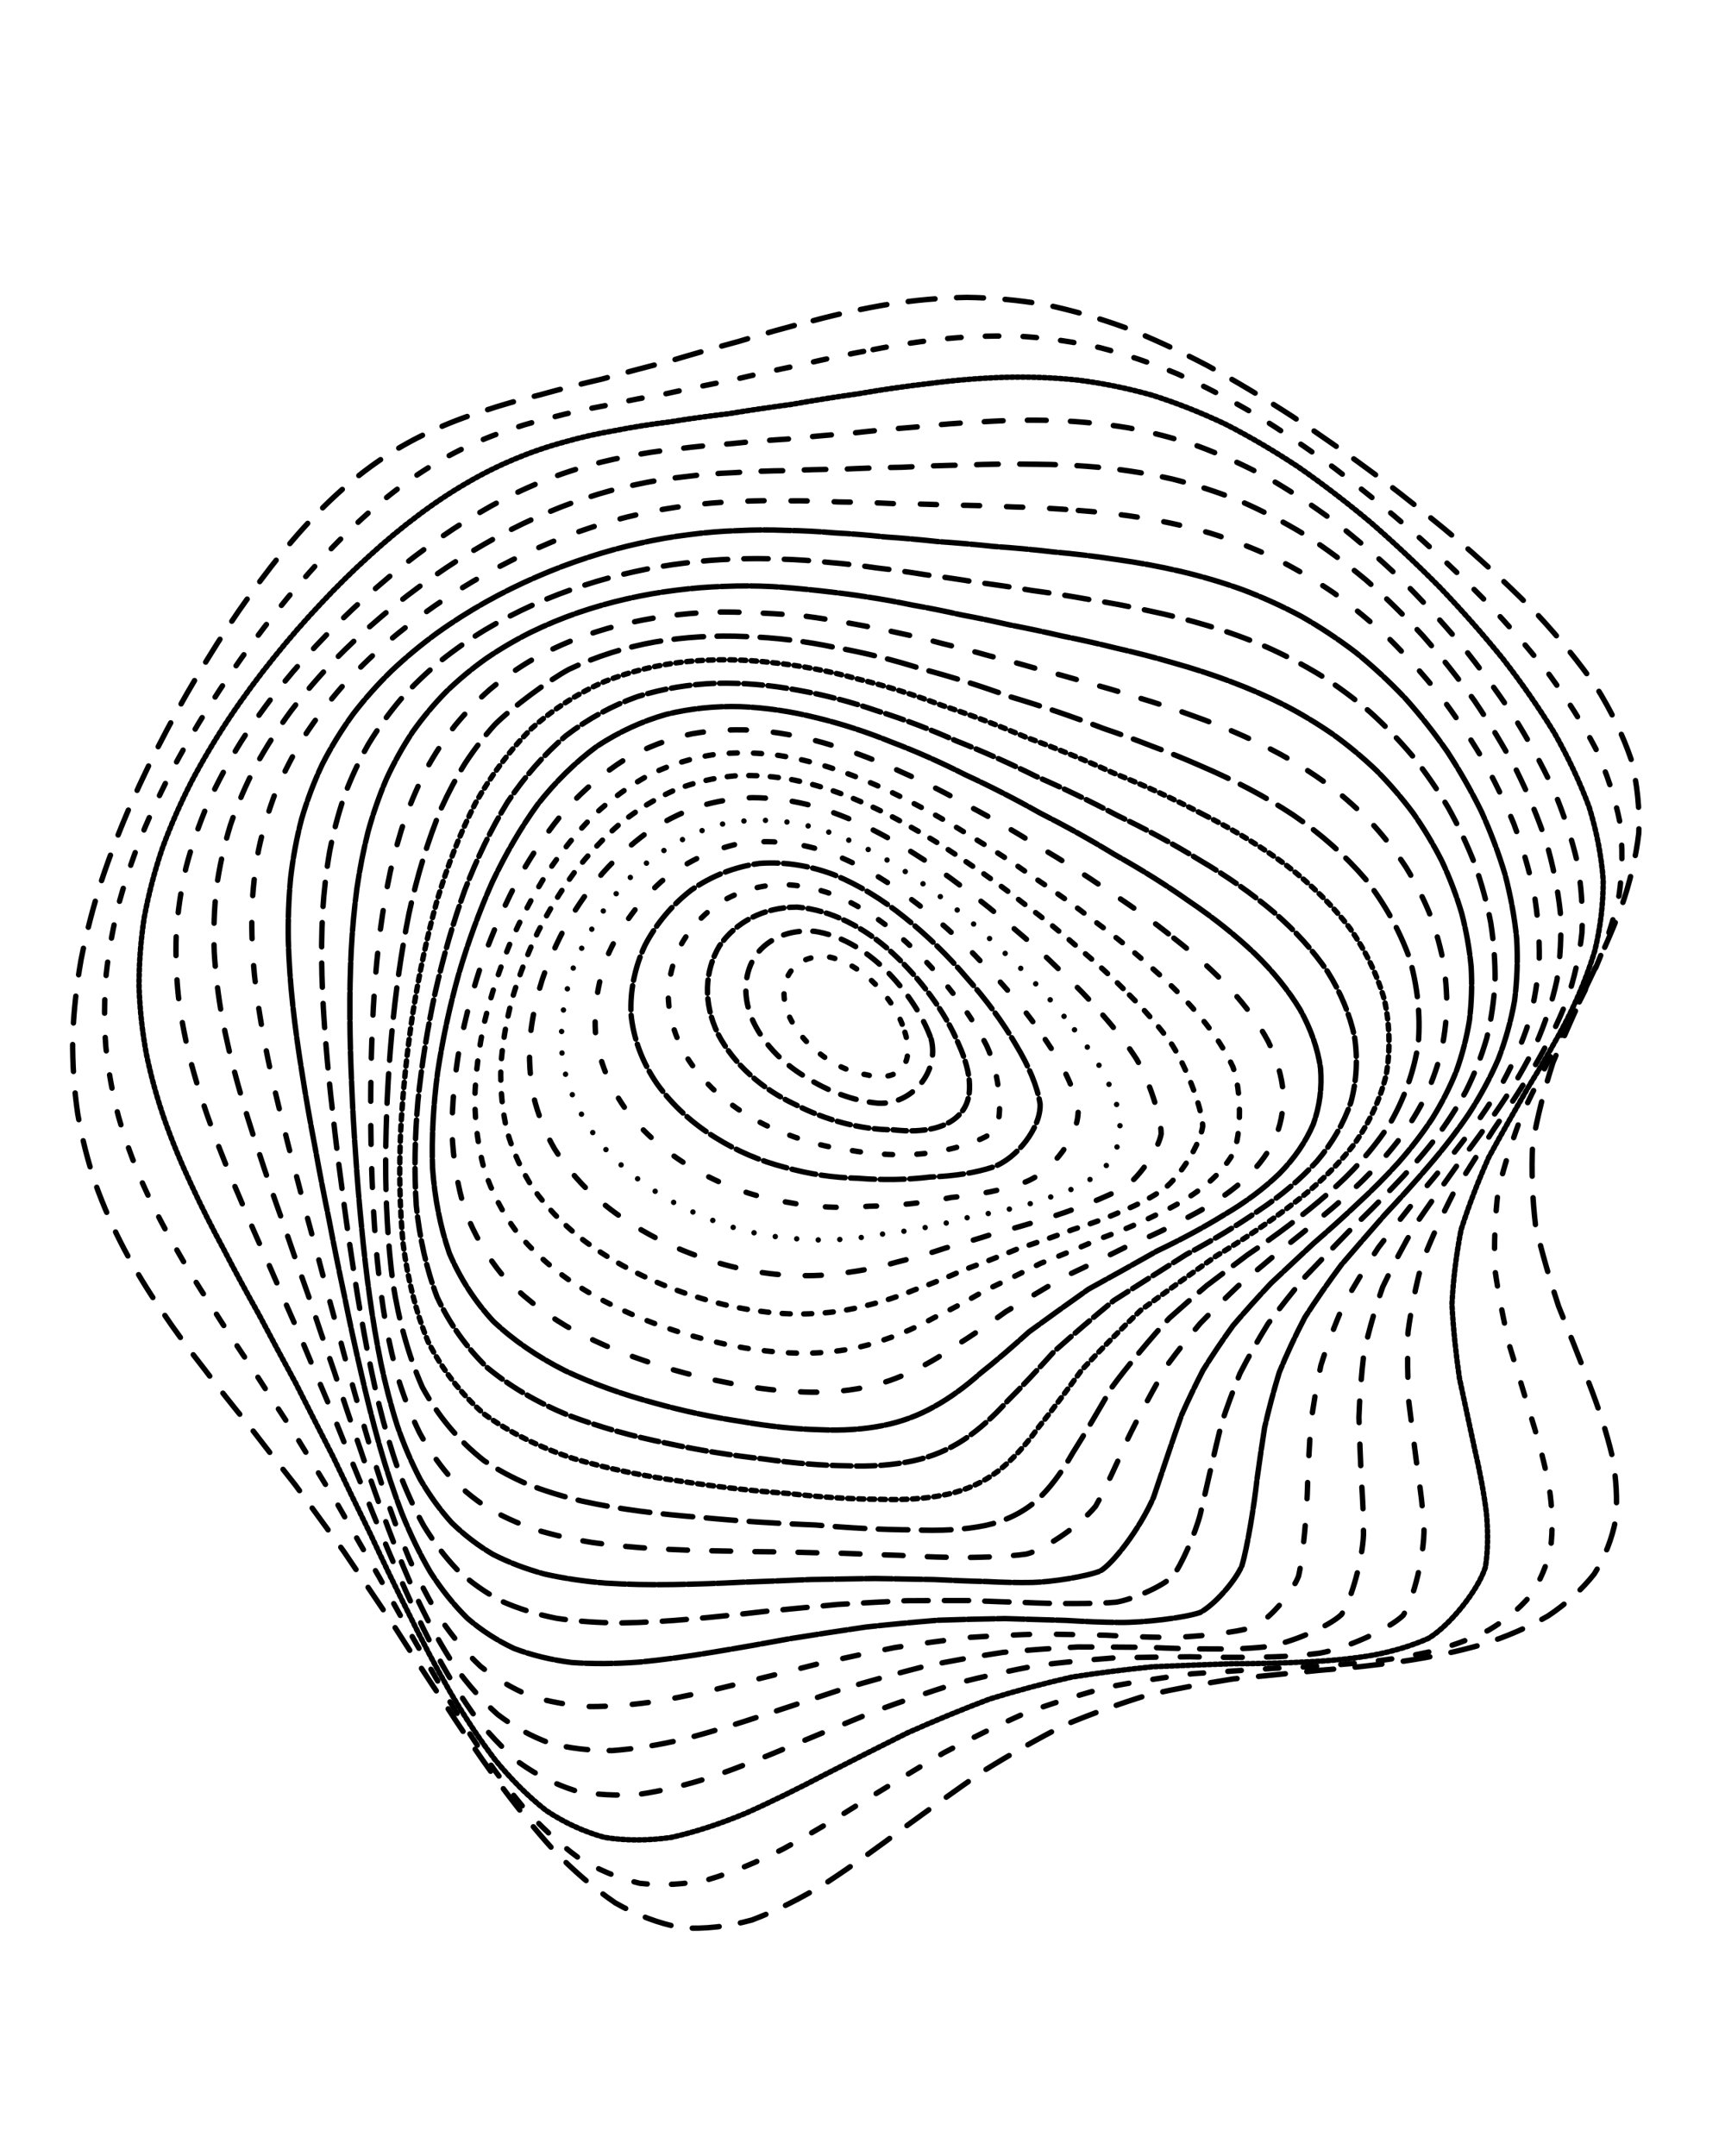 <svg xmlns="http://www.w3.org/2000/svg" version="1.1" xmlns:xlink="http://www.w3.org/1999/xlink" xmlns:svgjs="http://svgjs.dev/svgjs" viewBox="0 0 640 800"><defs><linearGradient x1="50%" y1="0%" x2="50%" y2="100%" id="ccchaos-grad"><stop stop-color="hsl(206, 75%, 49%)" stop-opacity="1" offset="0%"></stop><stop stop-color="hsl(331, 90%, 56%)" stop-opacity="1" offset="100%"></stop></linearGradient></defs><g stroke-width="2" stroke="url(#ccchaos-grad)" fill="none" stroke-linecap="round"><path d="M301.7 118.99C311.14 116.47 320.6 114.41 330.07 112.84 339.56 111.35 349.07 110.51 358.61 110.35 368.2 110.46 377.85 111.34 387.56 113 397.35 115.03 407.25 117.87 417.23 121.48 427.35 125.47 437.58 130.21 447.92 135.63 458.38 141.36 468.95 147.7 479.58 154.58 490.3 161.67 501.02 169.21 511.66 177.13 522.25 185.14 532.65 193.45 542.73 202 552.55 210.54 561.87 219.28 570.53 228.15 578.68 236.95 585.96 245.87 592.24 254.88 597.77 263.79 602.12 272.8 605.21 281.88 607.45 290.86 608.39 299.94 608.02 309.11 606.95 318.2 604.73 327.42 601.49 336.75 597.95 346.02 593.74 355.45 589.07 365.02 584.71 374.57 580.35 384.29 576.21 394.17 573.02 404.05 570.44 414.11 568.62 424.35 568.14 434.58 568.53 444.74 569.72 454.81 572.09 464.87 574.99 474.81 578.23 484.6 582.15 494.35 585.99 503.91 589.53 513.22 593.13 522.46 596.03 531.4 598.08 539.97 599.67 548.4 600.14 556.4 599.44 563.9 598.02 571.2 595.35 577.93 591.48 584.04 586.86 589.89 581.13 595.08 574.4 599.57 567.06 603.8 558.89 607.33 550.03 610.17 540.8 612.83 531.05 614.88 520.93 616.37 510.65 617.88 500.13 618.99 489.49 619.79 478.82 620.89 468.12 621.92 457.45 622.99 446.84 624.67 436.29 626.62 425.83 628.95 415.47 632.13 405.2 635.83 395.03 640.07 384.95 645.23 374.95 650.91 365.04 657.04 355.19 663.87 345.4 670.91 335.69 677.98 326.01 685.27 316.37 692.2 306.81 698.49 297.25 704.37 287.97 709.06 278.98 712.43 269.97 714.92 261.25 715.88 252.81 715.31 244.36 713.7 236.19 710.6 228.32 706.1 220.42 700.72 212.8 694.15 205.49 686.59 198.13 678.48 191.04 669.66 184.24 660.32 177.36 650.82 170.74 641.06 164.37 631.18 157.89 621.48 151.62 611.83 145.56 602.32 139.35 593.17 133.31 584.23 127.45 575.52 121.39 567.22 115.49 559.14 109.74 551.23 103.78 543.7 97.97 536.28 92.34 528.92 86.52 521.85 80.89 514.74 75.49 507.57 69.96 500.57 64.71 493.42 59.78 486.07 54.82 478.82 50.24 471.31 46.1 463.54 42.03 455.79 38.46 447.74 35.46 439.37 32.62 431.01 30.4 422.32 28.84 413.3 27.51 404.28 26.87 394.93 26.96 385.27 27.3 375.62 28.35 365.9 30.07 356.15 31.98 346.43 34.51 336.69 37.6 327 40.79 317.35 44.48 307.77 48.6 298.31 52.73 288.91 57.22 279.68 62.03 270.65 66.74 261.72 71.72 253.05 76.92 244.68 81.94 236.45 87.16 228.57 92.54 221.1 97.71 213.79 103.04 206.93 108.53 200.54 113.81 194.35 119.27 188.65 124.9 183.48 130.35 178.49 136.02 174.02 141.9 170.07 147.66 166.23 153.67 162.88 159.94 160 166.13 157.12 172.62 154.64 179.39 152.51 186.12 150.25 193.16 148.24 200.5 146.47 207.82 144.41 215.45 142.48 223.36 140.66 231.27 138.44 239.47 136.27 247.93 134.14 256.39 131.6 265.11 129.1 274.08 126.69 283.04 123.93 292.25 121.34 301.69 118.99" stroke-dasharray="10 8" transform="rotate(0, 320, 400)" opacity="0.48"></path><path d="M304.86 130.13C314.01 127.65 323.21 125.59 332.45 124.02 341.71 122.5 351.03 121.6 360.4 121.34 369.81 121.32 379.31 122.03 388.87 123.48 398.51 125.27 408.26 127.83 418.09 131.13 428.01 134.78 438.04 139.16 448.14 144.19 458.32 149.54 468.56 155.49 478.81 161.98 489.08 168.69 499.29 175.86 509.36 183.41 519.33 191.09 529.02 199.09 538.34 207.34 547.36 215.62 555.84 224.11 563.63 232.76 570.91 241.38 577.34 250.13 582.77 258.97 587.52 267.75 591.17 276.63 593.63 285.58 595.34 294.45 595.87 303.41 595.23 312.46 593.99 321.43 591.74 330.51 588.6 339.68 585.24 348.81 581.3 358.05 576.96 367.41 572.97 376.75 568.97 386.22 565.18 395.81 562.27 405.4 559.9 415.13 558.2 424.98 557.72 434.83 558.01 444.56 559.01 454.16 561.09 463.74 563.65 473.17 566.53 482.4 570.07 491.59 573.55 500.56 576.8 509.24 580.16 517.84 582.92 526.12 584.95 534 586.63 541.76 587.32 549.08 586.97 555.9 586.01 562.54 583.92 568.63 580.72 574.12 576.85 579.41 571.92 584.07 566.04 588.09 559.58 591.93 552.3 595.14 544.31 597.74 535.93 600.24 527.01 602.22 517.65 603.74 508.09 605.33 498.24 606.62 488.19 607.68 478.08 609.07 467.87 610.44 457.63 611.89 447.42 613.94 437.21 616.26 427.07 618.93 416.98 622.4 406.97 626.32 397.04 630.72 387.18 635.95 377.4 641.61 367.72 647.64 358.08 654.28 348.51 661.07 339.05 667.84 329.6 674.79 320.22 681.37 310.94 687.34 301.65 692.94 292.65 697.43 283.95 700.7 275.24 703.18 266.81 704.24 258.67 703.9 250.51 702.6 242.63 699.91 235.04 695.91 227.41 691.08 220.05 685.12 212.97 678.18 205.84 670.7 198.96 662.48 192.34 653.7 185.64 644.72 179.17 635.41 172.92 625.91 166.55 616.51 160.38 607.07 154.4 597.71 148.26 588.62 142.28 579.68 136.46 570.91 130.45 562.49 124.58 554.25 118.86 546.17 112.95 538.43 107.19 530.8 101.59 523.25 95.83 515.97 90.27 508.69 84.92 501.38 79.48 494.25 74.3 487.02 69.45 479.65 64.58 472.39 60.09 464.93 56.02 457.25 52.05 449.62 48.56 441.74 45.62 433.6 42.86 425.47 40.69 417.06 39.17 408.37 37.89 399.69 37.28 390.72 37.38 381.49 37.73 372.26 38.77 363 40.46 353.74 42.35 344.49 44.84 335.26 47.88 326.11 51.03 316.98 54.66 307.95 58.72 299.06 62.79 290.23 67.22 281.58 71.97 273.15 76.63 264.81 81.56 256.74 86.7 248.98 91.68 241.35 96.86 234.06 102.2 227.17 107.33 220.44 112.63 214.12 118.07 208.27 123.31 202.58 128.71 197.36 134.27 192.63 139.65 188.04 145.23 183.93 150.99 180.3 156.62 176.74 162.48 173.62 168.58 170.92 174.58 168.19 180.84 165.81 187.37 163.75 193.85 161.53 200.6 159.54 207.64 157.74 214.65 155.66 221.95 153.7 229.53 151.83 237.09 149.58 244.94 147.38 253.06 145.22 261.17 142.67 269.54 140.17 278.18 137.76 286.81 135.03 295.7 132.46 304.85 130.13" stroke-dasharray="5 9" transform="rotate(4.04, 320, 400)" opacity="0.18"></path><path d="M308.69 141.28C317.56 138.82 326.5 136.78 335.5 135.2 344.52 133.67 353.62 132.71 362.79 132.37 371.99 132.23 381.29 132.78 390.65 134.03 400.08 135.59 409.6 137.87 419.2 140.86 428.86 144.19 438.59 148.2 448.36 152.86 458.17 157.82 468 163.36 477.77 169.44 487.52 175.75 497.15 182.52 506.57 189.69 515.85 197 524.81 204.64 533.33 212.56 541.55 220.53 549.19 228.73 556.12 237.11 562.57 245.49 568.17 254.01 572.83 262.64 576.86 271.23 579.86 279.93 581.77 288.7 583.03 297.41 583.22 306.22 582.36 315.09 581.02 323.91 578.78 332.81 575.75 341.79 572.59 350.73 568.93 359.77 564.93 368.89 561.28 377.99 557.64 387.19 554.18 396.47 551.54 405.75 549.37 415.13 547.78 424.58 547.31 434.03 547.5 443.32 548.33 452.44 550.14 461.55 552.38 470.46 554.92 479.14 558.08 487.78 561.21 496.16 564.16 504.23 567.26 512.22 569.86 519.87 571.83 527.12 573.54 534.25 574.4 540.95 574.33 547.15 572.95 555.96 564.25 570.61 557.07 576.38 551.45 579.9 545.01 582.88 537.88 585.33 530.35 587.75 522.25 589.73 513.68 591.33 504.89 593.06 495.75 594.56 486.36 595.9 476.87 597.59 467.22 599.3 457.49 601.12 447.75 603.51 437.97 606.16 428.22 609.14 418.49 612.84 408.8 616.95 399.18 621.47 389.6 626.72 380.09 632.34 370.67 638.24 361.29 644.68 351.99 651.21 342.78 657.68 333.59 664.29 324.48 670.54 315.46 676.2 306.45 681.52 297.73 685.81 289.3 688.98 280.86 691.42 272.7 692.58 264.83 692.43 256.93 691.42 249.3 689.12 241.95 685.59 234.55 681.29 227.42 675.9 220.54 669.58 213.6 662.71 206.89 655.1 200.43 646.91 193.86 638.47 187.51 629.66 181.37 620.6 175.09 611.55 169 602.41 163.07 593.27 156.99 584.33 151.06 575.47 145.27 566.73 139.31 558.28 133.48 549.96 127.8 541.79 121.94 533.9 116.22 526.12 110.68 518.44 104.99 510.99 99.49 503.57 94.22 496.16 88.86 488.92 83.78 481.61 79.01 474.22 74.25 466.94 69.86 459.51 65.89 451.92 62.01 444.39 58.62 436.65 55.76 428.71 53.08 420.79 50.98 412.64 49.5 404.27 48.27 395.89 47.69 387.29 47.79 378.47 48.15 369.65 49.18 360.83 50.84 352.05 52.7 343.28 55.14 334.55 58.12 325.92 61.21 317.32 64.78 308.83 68.76 300.51 72.76 292.24 77.13 284.16 81.8 276.32 86.4 268.57 91.26 261.08 96.34 253.9 101.28 246.84 106.41 240.13 111.7 233.8 116.81 227.6 122.07 221.8 127.46 216.45 132.67 211.22 138.03 206.43 143.53 202.1 148.85 197.87 154.35 194.08 160.03 190.72 165.56 187.41 171.3 184.48 177.25 181.93 183.1 179.32 189.18 177.02 195.51 175 201.77 172.81 208.29 170.81 215.07 168.99 221.81 166.88 228.83 164.88 236.11 162.96 243.37 160.68 250.91 158.45 258.72 156.26 266.51 153.71 274.57 151.21 282.9 148.81 291.22 146.11 299.82 143.58 308.68 141.28" stroke-dasharray="1 1" transform="rotate(8.08, 320, 400)" opacity="0.56"></path><path d="M313.03 152.42C321.62 150.01 330.29 147.99 339.04 146.41 347.8 144.86 356.65 143.86 365.57 143.43 374.53 143.19 383.57 143.6 392.68 144.65 401.84 145.99 411.07 148.01 420.35 150.7 429.67 153.71 439.03 157.36 448.39 161.64 457.75 166.2 467.08 171.34 476.3 177 485.47 182.89 494.46 189.24 503.19 196 511.74 202.91 519.94 210.17 527.66 217.71 535.07 225.34 541.88 233.2 547.99 241.26 553.65 249.34 558.49 257.59 562.43 265.95 565.81 274.3 568.24 282.76 569.66 291.31 570.54 299.82 570.46 308.41 569.44 317.06 568.03 325.68 565.84 334.37 562.96 343.12 560.01 351.84 556.64 360.63 552.97 369.48 549.66 378.32 546.35 387.22 543.21 396.17 540.82 405.12 538.84 414.12 537.37 423.16 536.9 432.2 537.01 441.05 537.67 449.68 539.23 458.31 541.18 466.71 543.38 474.85 546.18 482.95 548.97 490.77 551.61 498.26 554.45 505.68 556.86 512.75 558.73 519.41 560.91 529.04 560.67 545.81 557.98 552.86 553.62 559.21 539.84 569.24 530.7 573.03 524.01 575.42 516.73 577.46 508.96 579.2 500.94 581.1 492.54 582.84 483.86 584.46 475.04 586.46 466.01 588.5 456.85 590.66 447.65 593.36 438.37 596.31 429.06 599.55 419.76 603.46 410.47 607.71 401.21 612.32 391.98 617.56 382.8 623.1 373.69 628.86 364.61 635.08 355.59 641.34 346.67 647.51 337.76 653.78 328.93 659.7 320.19 665.06 311.45 670.1 303 674.2 294.84 677.25 286.66 679.66 278.76 680.89 271.13 680.91 263.47 680.17 256.06 678.22 248.92 675.13 241.73 671.33 234.78 666.5 228.07 660.77 221.29 654.51 214.73 647.51 208.39 639.92 201.95 632.05 195.69 623.76 189.63 615.18 183.44 606.55 177.4 597.77 171.53 588.93 165.5 580.21 159.61 571.52 153.86 562.9 147.95 554.5 142.16 546.19 136.51 538 130.71 530.05 125.06 522.19 119.57 514.43 113.96 506.87 108.55 499.36 103.37 491.88 98.12 484.55 93.14 477.2 88.48 469.8 83.83 462.5 79.55 455.11 75.69 447.6 71.93 440.15 68.64 432.56 65.87 424.81 63.27 417.08 61.25 409.17 59.83 401.1 58.64 393.02 58.09 384.77 58.21 376.34 58.57 367.92 59.59 359.53 61.21 351.21 63.03 342.9 65.42 334.67 68.32 326.55 71.34 318.46 74.83 310.51 78.72 302.74 82.65 295.02 86.93 287.5 91.52 280.22 96.05 273.02 100.84 266.1 105.85 259.49 110.74 252.97 115.81 246.79 121.05 240.98 126.12 235.28 131.34 229.96 136.69 225.05 141.86 220.25 147.18 215.85 152.63 211.87 157.92 207.96 163.36 204.44 168.96 201.32 174.41 198.21 180.06 195.44 185.89 193.01 191.61 190.5 197.55 188.25 203.71 186.25 209.78 184.07 216.11 182.06 222.67 180.2 229.18 178.06 235.96 176.02 242.99 174.05 249.98 171.74 257.24 169.48 264.77 167.27 272.27 164.72 280.05 162.24 288.09 159.85 296.12 157.19 304.43 154.69 313.02 152.42" stroke-dasharray="7 9" transform="rotate(12.12, 320, 400)" opacity="0.42"></path><path d="M317.68 163.56C325.99 161.2 334.38 159.21 342.85 157.63 351.34 156.08 359.91 155.05 368.55 154.54 377.21 154.21 385.95 154.47 394.75 155.35 403.57 156.48 412.45 158.25 421.34 160.65 430.26 163.34 439.17 166.65 448.05 170.54 456.9 174.72 465.67 179.44 474.28 184.68 482.81 190.14 491.12 196.06 499.13 202.38 506.94 208.87 514.36 215.71 521.29 222.85 527.91 230.08 533.93 237.57 539.26 245.27 544.17 253.01 548.31 260.93 551.6 268.98 554.4 277.04 556.33 285.21 557.35 293.47 557.91 301.72 557.61 310.06 556.49 318.44 555.06 326.82 552.95 335.25 550.24 343.72 547.52 352.19 544.42 360.7 541.08 369.24 538.09 377.78 535.11 386.36 532.27 394.95 530.12 403.55 528.32 412.17 526.95 420.78 526.49 429.4 526.53 437.8 527.04 445.96 528.37 454.11 530.03 462.01 531.93 469.63 534.38 477.22 536.84 484.51 539.18 491.45 541.74 498.35 543.95 504.88 545.7 511.01 547.84 519.88 548.18 535.29 546.09 541.78 542.55 547.68 530.8 557.19 522.81 560.93 516.91 563.37 510.42 565.51 503.44 567.41 496.2 569.52 488.56 571.5 480.59 573.41 472.47 575.7 464.11 578.05 455.57 580.52 446.96 583.5 438.23 586.71 429.43 590.18 420.62 594.24 411.78 598.6 402.94 603.24 394.11 608.45 385.3 613.89 376.54 619.48 367.8 625.47 359.11 631.46 350.5 637.32 341.9 643.26 333.36 648.85 324.91 653.91 316.46 658.69 308.28 662.58 300.37 665.52 292.45 667.89 284.78 669.17 277.38 669.35 269.94 668.84 262.74 667.22 255.79 664.54 248.78 661.21 242 656.91 235.44 651.75 228.8 646.08 222.37 639.69 216.13 632.7 209.79 625.41 203.62 617.68 197.62 609.61 191.5 601.45 185.53 593.09 179.7 584.61 173.73 576.2 167.88 567.75 162.17 559.33 156.32 551.06 150.58 542.85 144.99 534.73 139.26 526.79 133.68 518.93 128.27 511.16 122.76 503.56 117.45 496.01 112.37 488.5 107.24 481.14 102.38 473.77 97.84 466.38 93.33 459.1 89.18 451.75 85.43 444.34 81.8 436.98 78.62 429.52 75.95 421.95 73.46 414.41 71.51 406.74 70.15 398.95 69.02 391.16 68.5 383.24 68.63 375.19 68.99 367.15 69.98 359.18 71.56 351.31 73.34 343.44 75.66 335.68 78.48 328.07 81.43 320.47 84.82 313.03 88.62 305.79 92.45 298.59 96.64 291.6 101.13 284.87 105.57 278.2 110.28 271.8 115.2 265.72 120.02 259.7 125.03 254.02 130.21 248.69 135.23 243.44 140.4 238.56 145.71 234.06 150.85 229.63 156.13 225.57 161.53 221.9 166.78 218.26 172.17 214.98 177.7 212.06 183.1 209.11 188.66 206.47 194.39 204.13 200.02 201.68 205.83 199.47 211.85 197.48 217.78 195.29 223.94 193.26 230.31 191.36 236.63 189.19 243.19 187.1 250 185.09 256.76 182.76 263.77 180.47 271.04 178.25 278.29 175.71 285.8 173.24 293.57 170.87 301.33 168.25 309.36 165.8 317.67 163.57" stroke-dasharray="8 8" transform="rotate(16.16, 320, 400)" opacity="0.14"></path><path d="M322.43 174.71C330.45 172.39 338.55 170.44 346.72 168.88 354.91 167.33 363.17 166.26 371.48 165.7 379.81 165.27 388.2 165.41 396.63 166.12 405.06 167.05 413.53 168.59 421.98 170.71 430.43 173.09 438.84 176.07 447.17 179.59 455.46 183.38 463.62 187.7 471.59 192.5 479.45 197.53 487.06 203.01 494.33 208.89 501.4 214.93 508.05 221.33 514.21 228.03 520.06 234.85 525.33 241.93 529.94 249.22 534.17 256.58 537.66 264.12 540.38 271.81 542.68 279.52 544.17 287.37 544.86 295.3 545.16 303.24 544.7 311.26 543.52 319.34 542.11 327.41 540.11 335.55 537.59 343.71 535.1 351.87 532.29 360.06 529.27 368.27 526.58 376.48 523.91 384.71 521.36 392.93 519.43 401.15 517.8 409.36 516.54 417.55 516.08 425.73 516.05 433.68 516.43 441.38 517.54 449.06 518.95 456.48 520.55 463.61 522.68 470.71 524.82 477.49 526.86 483.94 530.14 493.37 534.78 510.26 535.66 517.66 535.51 524.54 531.07 536.15 526.73 540.93 521.14 545.35 506.18 552.77 497.09 556.01 490.62 558.32 483.73 560.55 476.48 562.76 469.08 565.31 461.4 567.94 453.51 570.7 445.53 573.92 437.39 577.35 429.15 580.99 420.87 585.17 412.52 589.59 404.15 594.24 395.77 599.38 387.38 604.69 379.01 610.11 370.66 615.85 362.33 621.56 354.05 627.11 345.78 632.73 337.56 638 329.41 642.77 321.26 647.28 313.35 650.98 305.7 653.79 298.03 656.11 290.6 657.43 283.41 657.74 276.19 657.44 269.19 656.12 262.4 653.83 255.57 650.93 248.95 647.14 242.51 642.52 236.01 637.42 229.69 631.63 223.54 625.23 217.31 618.54 211.22 611.38 205.29 603.85 199.24 596.2 193.33 588.31 187.55 580.25 181.64 572.2 175.85 564.07 170.19 555.92 164.41 547.87 158.74 539.84 153.22 531.86 147.58 524.02 142.09 516.24 136.78 508.52 131.38 500.96 126.19 493.43 121.22 485.95 116.24 478.6 111.52 471.26 107.11 463.93 102.74 456.68 98.73 449.41 95.12 442.11 91.63 434.85 88.57 427.54 86.01 420.16 83.62 412.81 81.76 405.37 80.47 397.85 79.4 390.34 78.91 382.74 79.04 375.07 79.41 367.39 80.37 359.82 81.9 352.38 83.62 344.94 85.87 337.64 88.6 330.5 91.46 323.37 94.76 316.43 98.44 309.69 102.17 302.98 106.25 296.5 110.62 290.27 114.97 284.09 119.58 278.19 124.41 272.58 129.15 267.04 134.08 261.81 139.17 256.91 144.14 252.07 149.26 247.57 154.5 243.43 159.6 239.32 164.84 235.57 170.19 232.15 175.4 228.75 180.74 225.67 186.21 222.9 191.55 220.08 197.05 217.54 202.7 215.26 208.23 212.86 213.95 210.66 219.84 208.66 225.65 206.46 231.66 204.4 237.88 202.46 244.03 200.26 250.4 198.13 257 196.08 263.55 193.73 270.35 191.43 277.38 189.19 284.38 186.67 291.64 184.22 299.15 181.88 306.64 179.31 314.4 176.9 322.42 174.71" stroke-dasharray="6 10" transform="rotate(20.2, 320, 400)" opacity="0.18"></path><path d="M327.07 185.85C334.79 183.59 342.59 181.68 350.43 180.13 358.29 178.6 366.21 177.51 374.16 176.89 382.12 176.39 390.12 176.42 398.12 176.97 406.12 177.72 414.12 179.03 422.08 180.89 430.02 182.98 437.88 185.63 445.63 188.8 453.32 192.2 460.84 196.12 468.14 200.5 475.32 205.1 482.21 210.12 488.75 215.54 495.08 221.13 501 227.07 506.42 233.32 511.55 239.69 516.13 246.32 520.07 253.18 523.68 260.12 526.61 267.25 528.82 274.53 530.68 281.86 531.81 289.32 532.23 296.88 532.33 304.46 531.77 312.13 530.57 319.85 529.22 327.58 527.34 335.37 525.03 343.18 522.77 351 520.24 358.84 517.53 366.68 515.14 374.53 512.76 382.38 510.47 390.2 508.75 398.03 507.28 405.84 506.12 413.59 505.67 421.33 505.59 428.84 505.84 436.08 506.76 443.31 507.92 450.27 509.26 456.93 511.07 463.57 512.91 469.9 514.66 475.9 517.54 484.67 521.76 500.38 522.66 507.27 522.73 513.72 519.25 524.76 515.64 529.42 510.91 533.82 497.95 541.53 489.93 545.04 484.2 547.57 478.03 550.04 471.5 552.51 464.81 555.31 457.82 558.2 450.59 561.19 443.26 564.61 435.74 568.21 428.07 572 420.37 576.24 412.55 580.69 404.68 585.31 396.79 590.35 388.85 595.51 380.91 600.73 372.97 606.22 365.03 611.64 357.12 616.89 349.21 622.19 341.33 627.14 333.49 631.62 325.65 635.87 318.03 639.37 310.64 642.07 303.23 644.32 296.04 645.66 289.06 646.09 282.05 645.98 275.24 644.93 268.62 642.98 261.96 640.5 255.48 637.17 249.18 633.07 242.81 628.53 236.6 623.31 230.55 617.51 224.41 611.4 218.41 604.83 212.54 597.87 206.58 590.75 200.74 583.36 195.02 575.77 189.19 568.15 183.48 560.4 177.89 552.59 172.19 544.83 166.61 537.06 161.18 529.29 155.65 521.64 150.27 514.01 145.07 506.42 139.82 498.96 134.76 491.53 129.94 484.14 125.11 476.86 120.55 469.6 116.29 462.36 112.09 455.2 108.23 448.04 104.77 440.87 101.42 433.75 98.5 426.59 96.05 419.41 93.78 412.26 92.01 405.06 90.79 397.82 89.77 390.58 89.32 383.3 89.46 375.98 89.82 368.66 90.76 361.47 92.23 354.44 93.9 347.41 96.06 340.54 98.7 333.85 101.46 327.17 104.64 320.68 108.2 314.41 111.81 308.16 115.77 302.15 120.01 296.39 124.25 290.66 128.74 285.21 133.45 280.04 138.1 274.91 142.93 270.09 147.93 265.58 152.83 261.1 157.87 256.94 163.05 253.1 168.09 249.28 173.27 245.77 178.56 242.58 183.72 239.37 189.01 236.44 194.42 233.8 199.71 231.09 205.14 228.61 210.7 226.37 216.17 224 221.79 221.81 227.57 219.79 233.27 217.57 239.15 215.47 245.22 213.49 251.22 211.25 257.43 209.09 263.83 207.01 270.2 204.64 276.79 202.33 283.59 200.1 290.37 197.59 297.38 195.17 304.63 192.87 311.86 190.35 319.34 188 327.06 185.86" stroke-dasharray="10 1" transform="rotate(24.24, 320, 400)" opacity="0.16"></path><path d="M331.4 197C338.81 194.8 346.27 192.93 353.77 191.41 361.27 189.9 368.81 188.8 376.36 188.13 383.92 187.57 391.49 187.49 399.03 187.9 406.56 188.48 414.06 189.58 421.48 191.19 428.88 193.01 436.16 195.34 443.3 198.17 450.36 201.21 457.23 204.73 463.85 208.69 470.35 212.86 476.54 217.44 482.36 222.4 488 227.52 493.21 232.99 497.93 238.77 502.4 244.67 506.34 250.84 509.69 257.23 512.74 263.72 515.17 270.4 516.95 277.25 518.44 284.15 519.28 291.19 519.48 298.34 519.45 305.51 518.83 312.78 517.66 320.11 516.38 327.46 514.65 334.86 512.55 342.29 510.53 349.72 508.27 357.18 505.86 364.63 503.75 372.09 501.65 379.54 499.61 386.95 498.09 394.37 496.77 401.75 495.7 409.06 495.27 416.37 495.13 423.44 495.28 430.24 496.02 437.03 496.95 443.55 498.04 449.78 500.34 458.95 505.07 475.69 507.07 483.23 508.8 490.39 509.86 502.99 508.96 508.45 507.15 513.63 500.16 522.68 495.04 526.69 489.01 530.73 474.19 538.62 465.61 542.67 459.62 545.69 453.31 548.79 446.73 551.99 440.06 555.57 433.16 559.29 426.09 563.17 418.98 567.45 411.72 571.88 404.37 576.44 397 581.35 389.55 586.34 382.06 591.34 374.57 596.57 367.05 601.71 359.52 606.66 352 611.63 344.48 616.28 336.97 620.48 329.46 624.47 322.15 627.78 315.02 630.34 307.89 632.52 300.94 633.88 294.17 634.4 287.39 634.45 280.77 633.65 274.32 632.02 267.84 629.92 261.51 627.03 255.34 623.42 249.11 619.4 243.02 614.74 237.06 609.51 231.04 603.99 225.13 598 219.35 591.61 213.49 585.05 207.73 578.19 202.09 571.1 196.36 563.95 190.74 556.64 185.24 549.23 179.66 541.84 174.19 534.38 168.87 526.91 163.48 519.51 158.24 512.11 153.18 504.73 148.08 497.44 143.18 490.17 138.52 482.94 133.87 475.79 129.47 468.67 125.39 461.58 121.36 454.55 117.67 447.53 114.37 440.53 111.18 433.57 108.4 426.61 106.08 419.64 103.92 412.7 102.25 405.74 101.1 398.78 100.15 391.82 99.73 384.85 99.88 377.88 100.23 370.9 101.14 364.09 102.55 357.44 104.15 350.8 106.23 344.34 108.76 338.07 111.41 331.81 114.47 325.75 117.89 319.92 121.38 314.1 125.19 308.51 129.29 303.17 133.4 297.86 137.76 292.81 142.34 288.03 146.87 283.28 151.6 278.81 156.48 274.64 161.29 270.48 166.24 266.6 171.33 263.03 176.3 259.45 181.41 256.15 186.62 253.13 191.73 250.08 196.95 247.28 202.29 244.72 207.52 242.09 212.87 239.66 218.35 237.44 223.74 235.08 229.27 232.89 234.95 230.84 240.54 228.6 246.3 226.47 252.22 224.44 258.09 222.18 264.13 219.99 270.36 217.87 276.54 215.5 282.93 213.19 289.51 210.96 296.07 208.49 302.84 206.1 309.82 203.84 316.79 201.38 323.98 199.09 331.39 197" stroke-dasharray="9 6" transform="rotate(28.28, 320, 400)" opacity="0.51"></path><path d="M335.22 208.14C342.3 206.01 349.41 204.19 356.53 202.71 363.66 201.21 370.8 200.11 377.92 199.41 385.05 198.79 392.15 198.63 399.2 198.91 406.24 199.34 413.21 200.24 420.07 201.62 426.89 203.18 433.58 205.22 440.1 207.71 446.53 210.4 452.75 213.54 458.7 217.1 464.53 220.84 470.04 224.98 475.18 229.48 480.15 234.14 484.71 239.14 488.8 244.43 492.66 249.85 496.02 255.54 498.84 261.46 501.41 267.47 503.41 273.68 504.83 280.06 506.02 286.5 506.63 293.09 506.68 299.79 506.55 306.53 505.91 313.36 504.8 320.26 503.62 327.19 502.06 334.17 500.17 341.17 498.39 348.2 496.4 355.24 494.27 362.27 492.43 369.32 490.58 376.35 488.79 383.34 487.45 390.33 486.27 397.28 485.29 404.16 484.87 411.04 484.69 417.67 484.74 424.05 485.31 430.42 486.05 436.53 486.9 442.36 488.79 450.94 492.74 466.63 494.43 473.71 496.46 486.48 494.82 502.88 492.32 507.49 488.98 512.02 479.41 520.45 473.28 524.53 468.87 527.44 464.04 530.34 458.85 533.25 453.51 536.46 447.86 539.73 441.92 543.08 435.89 546.77 429.62 550.58 423.15 554.5 416.63 558.77 409.94 563.15 403.13 567.62 396.29 572.38 389.34 577.17 382.33 581.95 375.31 586.91 368.23 591.75 361.11 596.4 353.99 601.07 346.85 605.41 339.69 609.33 332.54 613.08 325.53 616.19 318.69 618.62 311.85 620.73 305.15 622.08 298.62 622.68 292.06 622.87 285.65 622.28 279.38 620.94 273.09 619.18 266.92 616.7 260.89 613.55 254.82 610.03 248.86 605.9 243.02 601.23 237.13 596.28 231.34 590.86 225.66 585.05 219.92 579.06 214.27 572.76 208.74 566.2 203.13 559.56 197.63 552.73 192.25 545.76 186.8 538.78 181.48 531.72 176.3 524.6 171.06 517.52 165.99 510.41 161.09 503.31 156.17 496.27 151.46 489.23 146.97 482.22 142.51 475.27 138.31 468.34 134.41 461.45 130.57 454.61 127.07 447.78 123.93 440.98 120.91 434.22 118.28 427.47 116.09 420.75 114.06 414.04 112.49 407.34 111.41 400.66 110.52 393.99 110.14 387.33 110.29 380.69 110.64 374.05 111.51 367.59 112.87 361.32 114.39 355.05 116.38 348.97 118.79 343.1 121.32 337.23 124.25 331.56 127.52 326.13 130.87 320.69 134.53 315.49 138.48 310.54 142.44 305.6 146.65 300.9 151.08 296.47 155.47 292.05 160.06 287.89 164.82 284 169.51 280.11 174.35 276.49 179.32 273.13 184.21 269.75 189.22 266.62 194.34 263.74 201.94 259.46 217.55 251.84 225.57 248.43 230.88 246.08 236.31 243.87 241.87 241.79 247.36 239.53 252.99 237.36 258.77 235.3 264.49 233.02 270.38 230.8 276.42 228.67 282.43 226.3 288.61 224 294.97 221.79 301.3 219.35 307.83 217.01 314.53 214.79 321.23 212.4 328.12 210.17 335.21 208.14" stroke-dasharray="10 1" transform="rotate(32.32, 320, 400)" opacity="0.79"></path><path d="M338.36 219.29C345.09 217.23 351.84 215.47 358.56 214.02 365.29 212.56 372 211.46 378.67 210.73 385.34 210.08 391.96 209.83 398.5 210 405.02 210.29 411.44 211.02 417.74 212.18 423.98 213.5 430.07 215.26 435.97 217.45 441.78 219.8 447.36 222.57 452.66 225.74 457.85 229.07 462.72 232.78 467.23 236.84 471.58 241.04 475.53 245.56 479.05 250.37 482.37 255.31 485.22 260.5 487.58 265.93 489.73 271.45 491.38 277.17 492.51 283.06 493.45 289.02 493.89 295.13 493.84 301.36 493.66 307.63 493.04 314 492.01 320.45 490.95 326.92 489.56 333.45 487.89 340.02 486.34 346.6 484.61 353.2 482.75 359.8 481.16 366.41 479.55 373 477.98 379.56 476.81 386.12 475.77 392.64 474.87 399.09 474.47 405.53 474.25 411.75 474.22 417.72 474.92 426.55 477.35 442.92 478.82 450.44 480.55 457.67 483.19 470.8 483.85 476.7 483.22 487.49 477.42 501.89 473.67 506.23 469.22 510.69 457.94 519.63 451.23 524.24 446.51 527.59 441.47 530.98 436.15 534.45 430.73 538.21 425.07 542.06 419.19 545.99 413.26 550.21 407.14 554.5 400.87 558.84 394.57 563.43 388.14 568.01 381.62 572.55 375.08 577.23 368.45 581.78 361.76 586.13 355.07 590.49 348.32 594.53 341.54 598.19 334.75 601.69 328.08 604.6 321.54 606.91 315 608.92 308.58 610.26 302.29 610.92 295.98 611.23 289.79 610.83 283.73 609.75 277.64 608.31 271.66 606.2 265.79 603.48 259.89 600.42 254.09 596.8 248.39 592.66 242.65 588.26 237 583.41 231.46 578.17 225.86 572.75 220.35 567.01 214.95 561 209.5 554.89 204.15 548.57 198.92 542.09 193.64 535.57 188.48 528.94 183.46 522.24 178.42 515.54 173.53 508.79 168.82 502.03 164.11 495.29 159.6 488.55 155.31 481.82 151.06 475.14 147.07 468.46 143.37 461.82 139.74 455.21 136.42 448.62 133.46 442.07 130.62 435.55 128.15 429.05 126.09 422.59 124.19 416.14 122.73 409.72 121.72 403.33 120.9 396.95 120.56 390.6 120.71 384.3 121.05 378 121.88 371.89 123.17 365.97 124.62 360.06 126.51 354.34 128.8 348.83 131.2 343.32 133.99 338.02 137.1 332.94 140.3 327.87 143.8 323.01 147.57 318.4 151.37 313.78 155.41 309.41 159.67 305.28 163.91 301.14 168.35 297.25 172.95 293.6 179.85 288.23 194.26 278.63 201.71 274.37 209.15 270.21 224.46 262.73 232.32 259.32 237.52 256.96 242.84 254.73 248.27 252.63 253.64 250.35 259.14 248.16 264.76 246.06 270.34 243.77 276.06 241.54 281.91 239.4 287.73 237.04 293.71 234.76 299.83 232.57 305.93 230.18 312.2 227.89 318.62 225.73 325.03 223.41 331.61 221.25 338.35 219.29" stroke-dasharray="7 9" transform="rotate(36.36, 320, 400)" opacity="0.41"></path><path d="M340.68 230.43C347.05 228.45 353.41 226.75 359.72 225.34 366.03 223.93 372.3 222.84 378.51 222.1 390.89 220.79 402.95 221.05 414.43 222.87 425.74 225.21 436.28 229.18 445.77 234.63 454.83 240.65 462.58 248.06 468.76 256.63 474.29 265.64 478.09 275.63 480.04 286.35 481.43 297.34 481.14 308.91 479.31 320.81 477.5 332.84 474.72 345.11 471.31 357.39 469.95 363.55 468.57 369.7 467.2 375.82 466.19 381.95 465.27 388.03 464.45 394.05 463.95 402.98 464.21 419.73 464.86 427.53 466.72 437.76 468.4 447.06 469.57 455.38 471.17 463.74 471.64 471.23 470.77 477.89 469.61 484.77 466.8 491.05 462.36 496.86 457.39 503.22 450.81 509.44 442.83 515.63 434.42 522.74 424.81 530.07 414.24 537.6 403.46 546.1 391.93 554.71 379.87 563.13 373.82 567.53 367.66 571.79 361.41 575.84 355.16 579.89 348.82 583.65 342.42 587.05 336.02 590.3 329.7 593.02 323.49 595.19 317.27 597.12 311.14 598.43 305.11 599.13 293.03 599.61 281.3 597.56 269.98 593.2 258.55 587.66 247.43 580.11 236.72 570.93 225.84 561.06 215.31 549.99 205.24 538.13 195.06 526.06 185.38 513.5 176.38 500.74 167.44 488.03 159.32 475.23 152.27 462.52 145.53 449.91 140.06 437.36 136.09 425 134.32 418.84 132.96 412.71 132.04 406.64 131.28 400.56 130.97 394.53 131.13 388.56 131.85 379.7 135.73 362.97 138.78 355.12 143.43 344.76 149.45 335.24 156.56 326.62 163.83 317.96 172 310.18 180.86 303.33 189.61 296.36 198.94 290.23 208.71 284.92 218.24 279.33 228.21 274.4 238.54 270.07 248.64 265.22 259.18 260.77 270.12 256.71 280.91 251.94 292.2 247.44 303.96 243.31 309.82 240.98 315.81 238.75 321.93 236.65 328.04 234.41 334.29 232.33 340.67 230.43" stroke-dasharray="11 5" transform="rotate(40.4, 320, 400)" opacity="0.80"></path><path d="M342.08 241.57C354.07 237.74 365.87 235.02 377.33 233.5 388.76 232.14 399.76 232.21 410.13 233.69 420.32 235.61 429.71 239.01 438.05 243.78 446.02 249.04 452.73 255.6 457.99 263.25 462.73 271.3 465.91 280.3 467.47 290.03 468.63 300.01 468.34 310.57 466.72 321.5 465.21 332.55 462.86 343.87 459.94 355.23 457.91 366.65 455.87 378.06 454.04 389.26 453.68 400.47 453.68 410.92 453.94 420.53 455.37 430.14 456.6 438.94 457.39 446.91 458.63 454.93 458.91 462.23 458.05 468.84 457.05 475.7 454.61 482.08 450.74 488.08 446.48 494.61 440.76 501.02 433.73 507.41 426.36 514.58 417.82 521.91 408.32 529.33 398.64 537.55 388.16 545.76 377.07 553.7 365.94 561.99 354.3 569.54 342.3 575.9 330.31 581.78 318.53 585.61 307.06 587.32 295.57 587.99 284.35 586.4 273.46 582.72 262.49 578.01 251.8 571.44 241.47 563.33 231.02 554.56 220.91 544.6 211.26 533.82 201.55 522.78 192.33 511.18 183.8 499.3 175.36 487.41 167.73 475.37 161.12 463.36 154.84 451.42 149.75 439.52 146.08 427.8 142.96 416.12 141.39 404.57 141.54 393.3 142.34 382.02 144.81 371.51 148.74 361.81 153.11 352.08 158.77 343.15 165.48 335.07 172.37 326.92 180.13 319.59 188.58 313.08 196.97 306.44 205.94 300.54 215.35 295.37 224.58 289.9 234.23 285.01 244.22 280.66 254.03 275.81 264.24 271.35 274.78 267.25 285.21 262.52 296.05 258.07 307.28 254 318.45 249.33 330.08 245.12 342.07 241.58" stroke-dasharray="2 2" transform="rotate(44.44, 320, 400)" opacity="0.65"></path><path d="M342.49 252.72C353.69 249.06 364.62 246.46 375.12 244.95 385.59 243.55 395.56 243.46 404.85 244.64 413.99 246.17 422.3 249.06 429.58 253.19 436.56 257.74 442.36 263.49 446.83 270.26 450.9 277.38 453.6 285.41 454.87 294.16 455.87 303.13 455.63 312.69 454.26 322.64 453.05 332.7 451.11 343.05 448.65 353.5 446.99 364 445.26 374.52 443.62 384.92 443.25 395.31 443.09 405.05 443.11 414.07 444.13 423.1 444.96 431.44 445.39 439.09 446.27 446.81 446.34 453.94 445.44 460.52 444.51 467.33 442.34 473.78 438.92 479.92 435.23 486.53 430.24 493.06 424.05 499.55 417.59 506.7 410.03 513.93 401.53 521.16 392.87 529.04 383.4 536.82 373.27 544.25 363.1 551.94 352.36 558.91 341.19 564.76 330.02 570.19 318.96 573.79 308.13 575.48 297.28 576.31 286.62 575.12 276.23 572.05 265.79 568.1 255.59 562.44 245.72 555.35 235.78 547.64 226.16 538.78 216.99 529.09 207.8 519.1 199.12 508.52 191.1 497.59 183.2 486.61 176.08 475.41 169.95 464.19 164.13 452.99 159.44 441.81 156.07 430.78 153.21 419.78 151.79 408.91 151.96 398.31 152.72 387.7 155.02 377.83 158.68 368.73 162.76 359.6 168.04 351.21 174.33 343.6 180.8 335.92 188.13 328.96 196.11 322.76 204.1 316.4 212.65 310.69 221.63 305.62 230.5 300.27 239.78 295.42 249.36 291.06 258.82 286.24 268.63 281.77 278.72 277.67 288.73 273 299.08 268.63 309.72 264.65 320.34 260.15 331.29 256.11 342.49 252.72" stroke-dasharray="7 2" transform="rotate(48.48, 320, 400)" opacity="0.50"></path><path d="M341.9 263.86C352.29 260.4 362.33 257.92 371.89 256.43 381.41 255.03 390.38 254.8 398.65 255.72 406.79 256.92 414.11 259.34 420.45 262.89 426.54 266.78 431.55 271.76 435.36 277.7 438.88 283.94 441.19 291.04 442.27 298.82 443.19 306.81 443.05 315.38 441.93 324.35 441.02 333.43 439.47 342.83 437.43 352.36 436.1 361.94 434.66 371.6 433.2 381.19 432.82 390.79 432.55 399.84 432.34 408.3 433.01 416.78 433.47 424.69 433.57 432.04 434.11 439.47 433.95 446.43 432.98 452.94 432.04 459.69 430.05 466.15 426.99 472.36 423.75 478.99 419.36 485.54 413.9 492.02 408.24 499.06 401.55 506.11 393.97 513.08 386.25 520.56 377.73 527.87 368.54 534.78 359.3 541.87 349.46 548.27 339.14 553.61 328.81 558.61 318.51 561.96 308.36 563.62 298.2 564.56 288.16 563.72 278.34 561.2 268.51 557.93 258.86 553.11 249.52 546.97 240.16 540.28 231.1 532.49 222.47 523.87 213.87 514.96 205.76 505.42 198.29 495.49 190.97 485.46 184.4 475.17 178.75 464.8 173.42 454.43 169.13 444.02 166.07 433.74 163.47 423.47 162.19 413.31 162.37 403.39 163.09 393.47 165.22 384.22 168.61 375.69 172.38 367.13 177.27 359.25 183.11 352.07 189.14 344.81 195.99 338.2 203.48 332.25 211.01 326.15 219.09 320.61 227.58 315.64 236.02 310.4 244.85 305.6 253.97 301.24 263 296.48 272.35 292.04 281.93 287.96 291.46 283.39 301.26 279.13 311.28 275.26 321.27 270.95 331.51 267.09 341.9 263.86" stroke-dasharray="9 1" transform="rotate(52.52, 320, 400)" opacity="0.64"></path><path d="M340.34 275.01C349.89 271.75 359.04 269.4 367.68 267.96 376.27 266.57 384.3 266.23 391.62 266.92 398.83 267.83 405.25 269.83 410.76 272.85 416.08 276.14 420.42 280.42 423.69 285.58 426.76 290.99 428.78 297.2 429.74 304.06 430.63 311.1 430.61 318.71 429.76 326.74 429.13 334.85 427.93 343.31 426.29 351.95 425.26 360.62 424.07 369.43 422.79 378.25 422.4 387.06 422.03 395.46 421.65 403.37 422.01 411.31 422.14 418.8 421.95 425.85 422.16 432.98 421.78 439.75 420.7 446.16 419.72 452.79 417.85 459.19 415.05 465.4 412.16 471.95 408.27 478.43 403.43 484.81 398.44 491.64 392.53 498.42 385.77 505.07 378.92 512.1 371.28 518.91 362.99 525.28 354.65 531.78 345.7 537.61 336.23 542.47 326.76 547.03 317.25 550.13 307.82 551.74 298.39 552.76 289.04 552.21 279.86 550.17 270.68 547.52 261.67 543.47 252.93 538.21 244.21 532.48 235.77 525.71 227.75 518.14 219.78 510.28 212.29 501.79 205.42 492.87 198.7 483.84 192.69 474.5 187.55 465.03 182.7 455.54 178.82 445.97 176.07 436.47 173.73 426.98 172.59 417.56 172.79 408.33 173.46 399.1 175.42 390.48 178.52 382.51 181.98 374.5 186.47 367.09 191.84 360.31 197.41 353.46 203.76 347.17 210.71 341.46 217.72 335.6 225.28 330.23 233.23 325.36 241.17 320.24 249.49 315.51 258.07 311.19 266.61 306.5 275.42 302.13 284.43 298.11 293.41 293.67 302.61 289.54 311.95 285.81 321.28 281.72 330.78 278.06 340.34 275.01" stroke-dasharray="6 10" transform="rotate(56.56, 320, 400)" opacity="0.70"></path><path d="M337.87 286.15C346.58 283.11 354.84 280.9 362.59 279.52 370.29 278.16 377.42 277.75 383.88 278.25 393.05 279.73 407.17 287.65 411.9 293.92 414.61 298.55 416.41 303.93 417.32 309.93 418.22 316.07 418.34 322.76 417.74 329.87 417.38 337.06 416.51 344.6 415.22 352.37 414.45 360.16 413.49 368.14 412.37 376.2 411.99 384.25 411.54 392 411.02 399.38 411.11 406.77 410.97 413.85 410.52 420.57 410.44 427.37 409.85 433.91 408.66 440.17 407.6 446.62 405.79 452.89 403.19 458.99 400.56 465.38 397.08 471.69 392.76 477.88 388.35 484.41 383.11 490.86 377.1 497.12 371.02 503.66 364.22 509.94 356.77 515.76 349.28 521.67 341.2 526.94 332.6 531.32 323.99 535.46 315.3 538.31 306.63 539.84 297.98 540.91 289.36 540.59 280.88 538.98 272.42 536.87 264.1 533.51 256.03 529.07 248 524.22 240.24 518.41 232.88 511.84 225.59 505.02 218.76 497.56 212.5 489.66 206.41 481.64 200.98 473.27 196.36 464.73 192 456.16 188.53 447.46 186.08 438.78 183.99 430.1 183 421.44 183.21 412.93 183.82 404.41 185.61 396.42 188.43 388.99 191.56 381.53 195.65 374.6 200.54 368.21 205.63 361.75 211.43 355.77 217.81 350.3 224.28 344.68 231.26 339.5 238.62 334.74 246 329.77 253.74 325.14 261.72 320.88 269.69 316.32 277.91 312.05 286.28 308.12 294.65 303.85 303.19 299.89 311.81 296.32 320.44 292.46 329.16 289.02 337.87 286.15" stroke-dasharray="3 6" transform="rotate(60.6, 320, 400)" opacity="0.85"></path><path d="M334.6 297.3C342.46 294.48 349.86 292.42 356.75 291.11 366.76 289.58 383.61 290.81 390.22 293.58 395.94 297.38 403.34 308.94 405.06 316.44 405.98 321.74 406.25 327.57 405.9 333.81 405.77 340.11 405.19 346.78 404.22 353.71 403.68 360.66 402.92 367.83 401.95 375.14 401.59 382.45 401.08 389.55 400.45 396.39 400.33 403.25 399.96 409.87 399.3 416.24 398.97 422.68 398.18 428.93 396.89 434.97 395.74 441.15 393.96 447.21 391.52 453.11 389.09 459.24 385.93 465.28 382.05 471.19 378.13 477.35 373.48 483.39 368.14 489.2 362.76 495.21 356.71 500.94 350.06 506.21 343.39 511.53 336.15 516.26 328.4 520.18 320.65 523.9 312.79 526.49 304.93 527.93 297.08 529.01 289.24 528.89 281.52 527.64 273.82 525.99 266.24 523.25 258.9 519.55 251.61 515.51 244.57 510.6 237.91 504.98 231.34 499.13 225.19 492.68 219.58 485.77 214.14 478.75 209.29 471.37 205.19 463.77 201.32 456.14 198.25 448.33 196.1 440.49 194.27 432.64 193.41 424.77 193.62 416.99 194.19 409.2 195.79 401.85 198.33 394.97 201.14 388.07 204.81 381.61 209.21 375.61 213.8 369.54 219.05 363.89 224.83 358.66 230.71 353.32 237.07 348.33 243.8 343.73 250.56 338.93 257.65 334.45 264.98 330.3 272.31 325.9 279.87 321.78 287.56 317.99 295.25 313.92 303.08 310.16 310.94 306.79 318.82 303.17 326.74 299.96 334.6 297.3" stroke-dasharray="3 5" transform="rotate(64.64, 320, 400)" opacity="0.96"></path><path d="M330.68 308.44C337.69 305.86 344.26 303.97 350.33 302.75 359.14 301.27 373.87 302.06 379.64 304.33 384.67 307.46 391.31 317.19 392.99 323.6 394.16 330.64 394.15 346.96 393.29 356 392.95 362.13 392.36 368.53 391.54 375.11 391.19 381.69 390.65 388.14 389.95 394.42 389.66 400.72 389.11 406.87 388.28 412.83 387.73 418.86 386.79 424.76 385.41 430.49 384.18 436.34 382.41 442.09 380.1 447.7 377.82 453.48 374.93 459.17 371.44 464.7 367.93 470.42 363.79 475.98 359.06 481.3 354.3 486.76 348.95 491.92 343.06 496.63 337.16 501.37 330.73 505.56 323.83 509.04 316.93 512.35 309.91 514.67 302.88 516.01 295.86 517.07 288.83 517.1 281.9 516.16 275 514.91 268.22 512.71 261.65 509.67 255.13 506.36 248.86 502.27 242.93 497.53 237.09 492.6 231.65 487.1 226.7 481.16 221.89 475.11 217.64 468.7 214.05 462.04 210.67 455.33 208 448.44 206.14 441.45 204.55 434.45 203.82 427.39 204.04 420.34 204.55 413.3 205.98 406.61 208.23 400.29 210.71 393.96 213.97 387.99 217.87 382.4 221.95 376.75 226.63 371.44 231.79 366.5 237.06 361.45 242.77 356.7 248.81 352.29 254.91 347.72 261.32 343.42 267.94 339.43 274.58 335.25 281.42 331.32 288.37 327.71 295.33 323.89 302.4 320.36 309.48 317.2 316.57 313.85 323.67 310.9 330.68 308.44" stroke-dasharray="6 10" transform="rotate(68.68, 320, 400)" opacity="0.63"></path><path d="M326.28 319.58C338.61 314.86 349.28 312.67 357.89 312.9 366.38 313.3 372.75 316.31 376.77 321.58 380.79 327.15 382.76 334.84 382.77 344.15 383.45 353.57 382.87 364.38 381.12 376.1 380.84 387.81 379.6 399.35 377.47 410.32 376.26 421.48 373.48 432.39 369.02 442.71 364.77 453.51 358.4 463.95 350.05 473.41 341.64 483.22 331.22 491.73 319.09 497.89 306.97 503.56 294.41 505.7 282.18 504.55 270.07 502.47 258.42 497.22 247.99 489.5 237.9 481.19 229.3 470.89 222.96 459.45 217.33 447.85 214.27 435.43 214.46 422.86 215.6 410.29 219.87 398.74 226.54 388.48 233.79 378.04 243.11 368.61 253.73 360.39 264.57 351.69 276.51 343.88 288.83 337.29 301.23 330.04 313.95 323.93 326.28 319.58" stroke-dasharray="0 8" transform="rotate(72.72, 320, 400)" opacity="0.93"></path><path d="M321.61 330.73C332.28 326.53 341.47 324.55 348.89 324.66 359.02 326.05 370.13 339.4 371.48 350.51 372.38 358.48 372.12 367.8 370.7 378.08 370.38 388.36 369.06 398.67 366.86 408.62 365.38 418.7 362.55 428.64 358.34 438.05 354.35 447.79 348.63 457.14 341.29 465.51 333.93 474.09 324.88 481.45 314.39 486.75 303.9 491.67 293.05 493.63 282.5 492.82 272.07 491.35 262.06 487.2 253.16 480.91 244.55 474.18 237.26 465.64 231.94 455.96 227.19 446.15 224.65 435.45 224.87 424.43 225.85 413.41 229.5 403.1 235.22 393.78 241.42 384.33 249.44 375.67 258.61 368.02 268 360.02 278.38 352.8 289.09 346.71 299.88 340.14 310.93 334.63 321.61 330.73" stroke-dasharray="4 11" transform="rotate(76.76, 320, 400)" opacity="0.65"></path><path d="M316.86 341.87C325.9 338.22 333.7 336.47 340.02 336.49 348.73 337.5 358.78 348.34 360.38 357.59 361.43 364.23 361.41 372.11 360.29 380.97 359.95 389.82 358.62 398.83 356.45 407.63 354.82 416.52 352.03 425.33 348.13 433.68 344.41 442.22 339.32 450.36 332.94 457.58 326.57 464.91 318.83 471.14 309.94 475.6 301.04 479.79 291.89 481.53 283.03 481 274.26 480.01 265.9 476.81 258.5 471.8 251.35 466.47 245.34 459.55 241 451.55 237.1 443.45 235.04 434.45 235.29 424.99 236.11 415.54 239.16 406.52 243.94 398.25 249.1 389.88 255.82 382.1 263.54 375.17 271.44 367.99 280.21 361.48 289.29 355.99 298.44 350.17 307.81 345.31 316.86 341.87" stroke-dasharray="9 2" transform="rotate(80.8, 320, 400)" opacity="0.16"></path><path d="M312.25 353.02C322.93 349.18 338.8 349.13 343.78 352.75 347.75 357.78 350.65 373.97 349.87 384.64 349.54 392.06 348.28 399.71 346.23 407.23 344.57 414.82 341.93 422.36 338.4 429.49 335.02 436.73 330.57 443.59 325.14 449.62 319.74 455.69 313.28 460.81 305.94 464.46 298.6 467.92 291.11 469.41 283.91 469.08 276.78 468.47 270.03 466.07 264.1 462.19 258.36 458.09 253.57 452.65 250.16 446.23 247.06 439.74 245.45 432.39 245.71 424.52 246.37 416.65 248.83 409 252.7 401.87 256.86 394.69 262.3 387.92 268.57 381.84 275 375.59 282.16 369.92 289.6 365.13 297.09 360.12 304.8 355.95 312.25 353.02" stroke-dasharray="3 9" transform="rotate(84.84, 320, 400)" opacity="0.75"></path><path d="M307.99 364.16C319.79 359.07 328.63 359.24 333.59 363.7 338.86 368.2 341.05 377 339.45 388.95 339.19 400.9 335.45 413.88 329.2 425.43 323.41 437.18 314.21 447.51 302.56 453.31 290.91 458.65 279.18 457.8 270.01 452.14 261.33 445.97 255.91 435.6 256.12 423.03 257.41 410.46 264.16 398.13 273.78 388.03 283.85 377.57 296.18 368.84 307.99 364.16" stroke-dasharray="5 2" transform="rotate(88.88, 320, 400)" opacity="0.27"></path><path d="M304.26 375.3C316.42 371.5 329.1 381.41 329.04 393.72 328.72 402.74 325.58 412.63 320.55 421.39 315.79 430.23 308.64 437.91 299.96 442.17 291.29 446.17 282.78 445.69 276.28 441.7 270.07 437.45 266.27 429.99 266.54 420.59 267.43 411.2 272.28 401.7 279.25 393.79 286.49 385.69 295.49 378.93 304.26 375.3" stroke-dasharray="6 5" transform="rotate(92.92, 320, 400)" opacity="0.88"></path><path d="M301.23 386.45C312.84 381.18 320.14 386.6 318.62 398.74 318.37 410.87 309.78 425.4 298.26 431.03 286.73 436.2 276.73 429.77 276.96 417.3 278.32 404.83 289.62 391.29 301.23 386.45" stroke-dasharray="2 7" transform="rotate(96.96, 320, 400)" opacity="0.97"></path></g></svg>